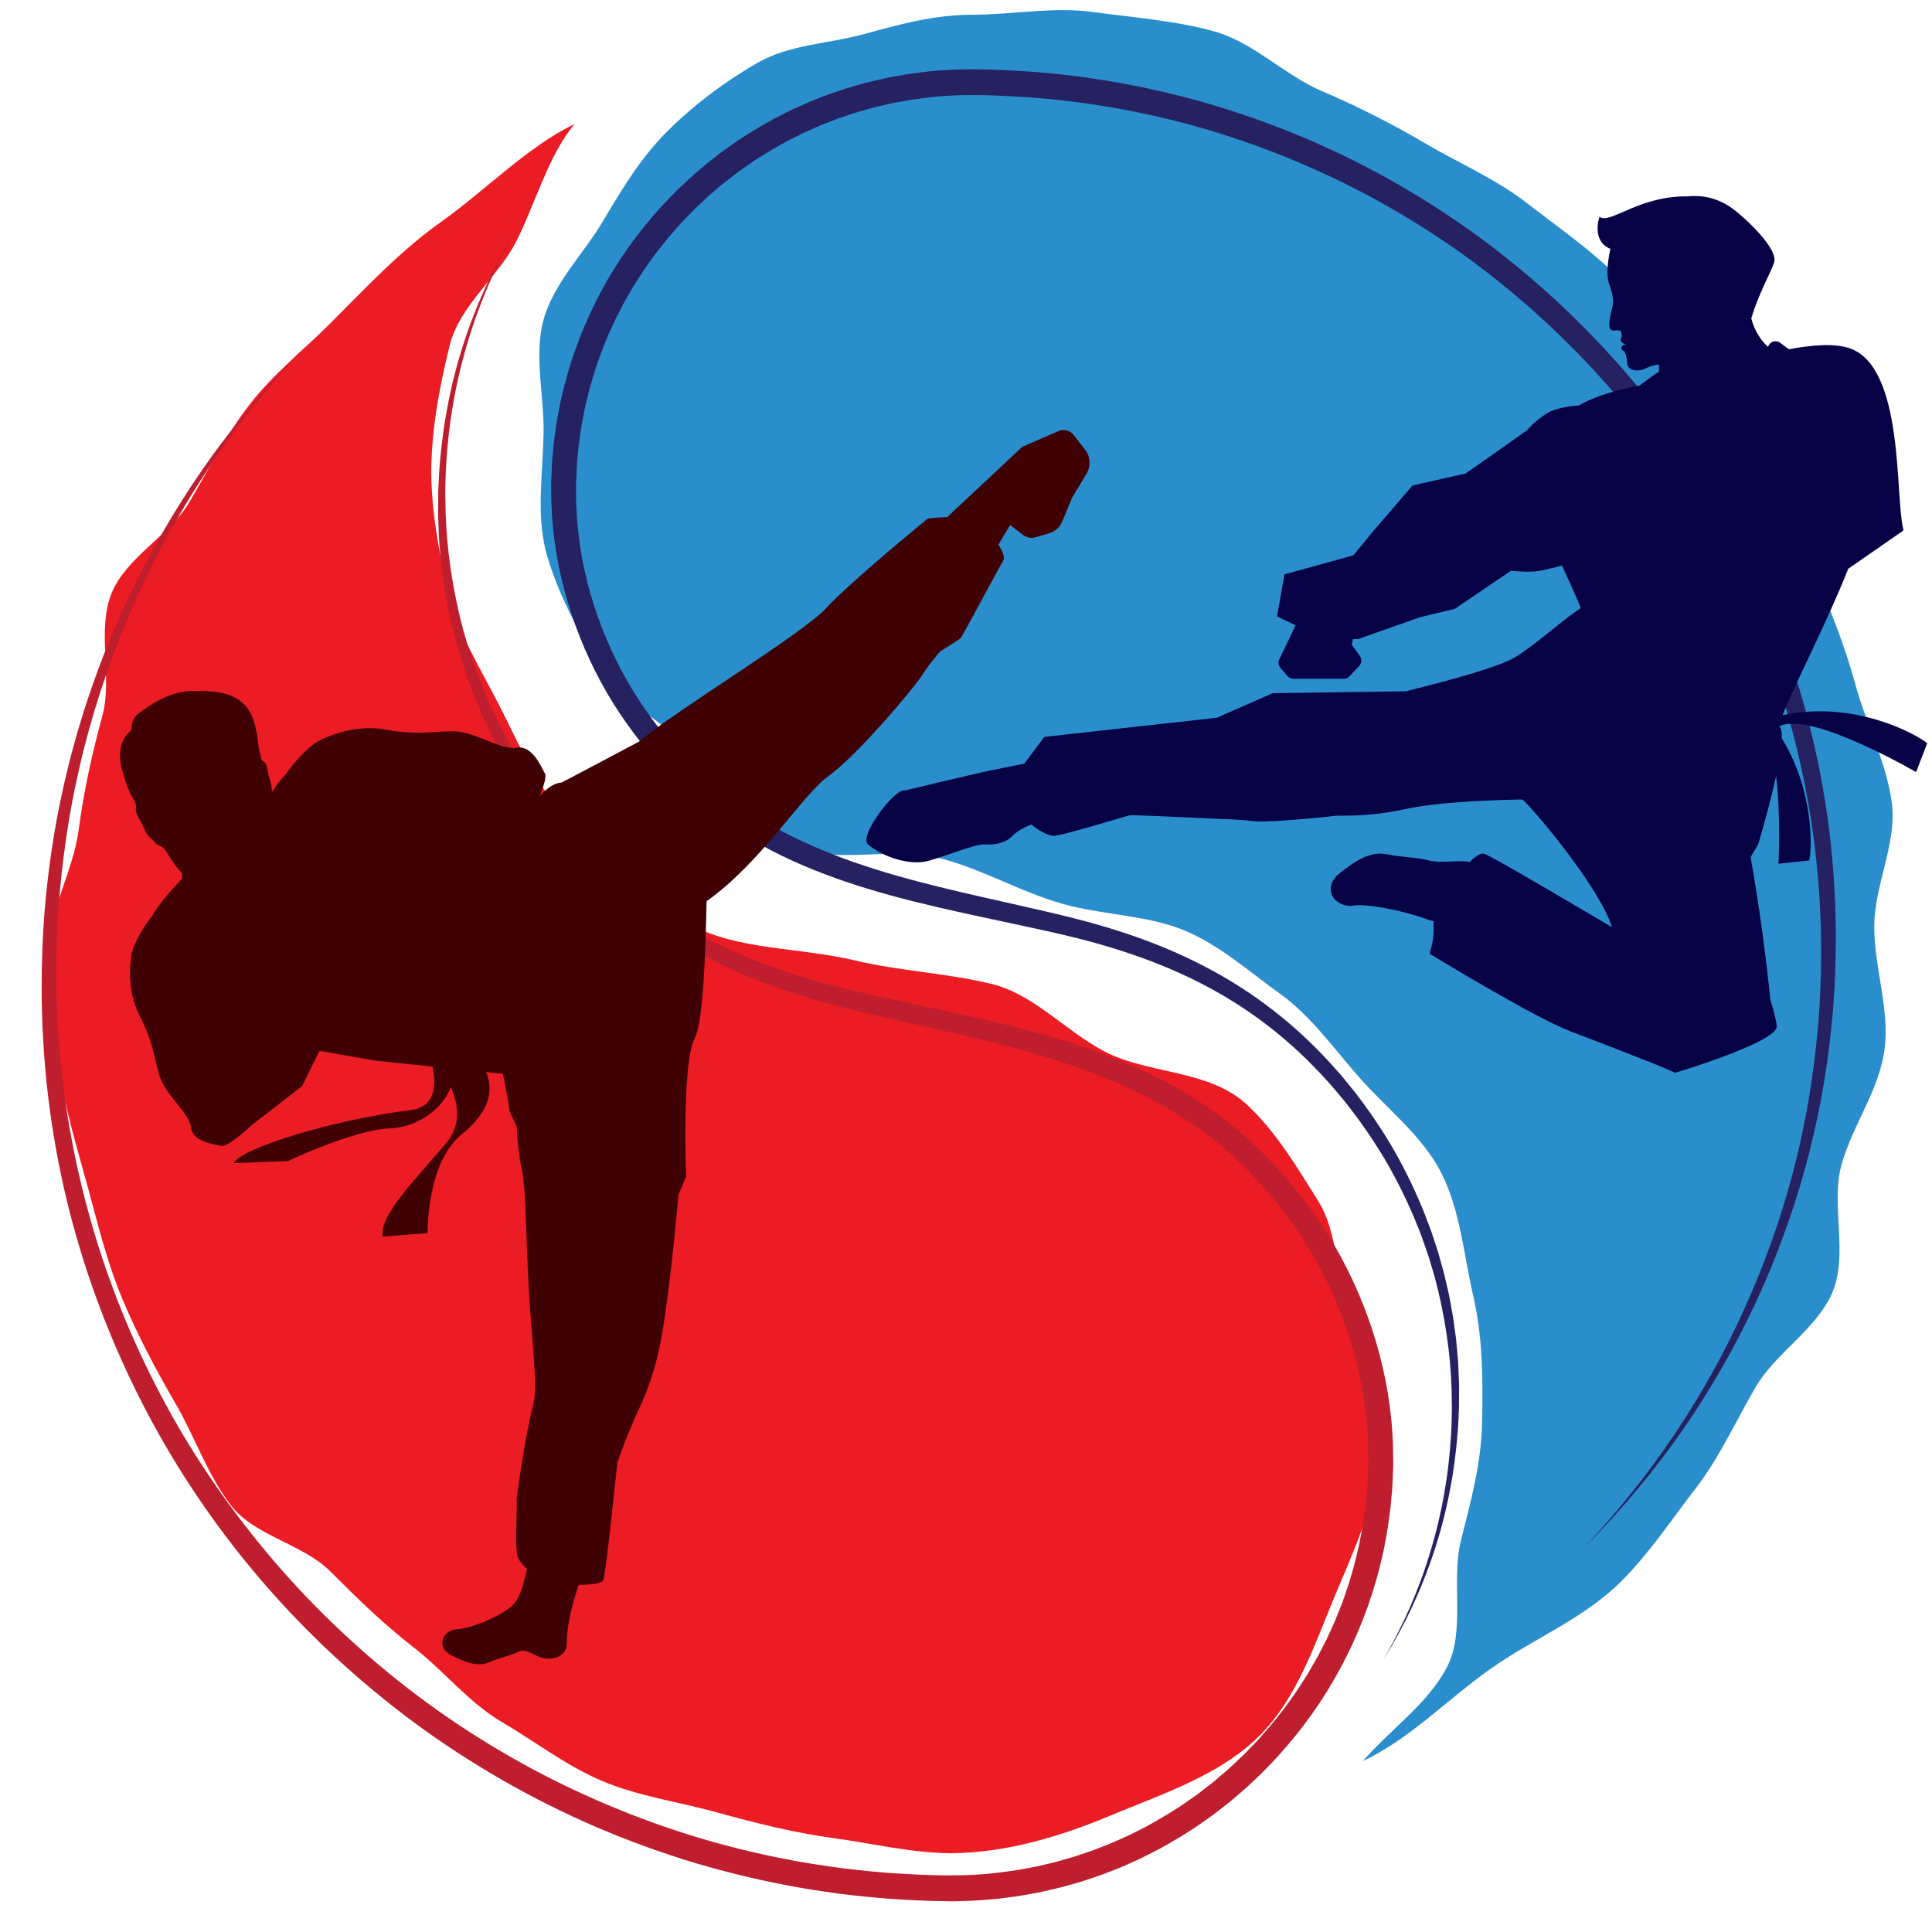 <?xml version="1.0" encoding="UTF-8" standalone="no"?>
<!-- Created with Inkscape (http://www.inkscape.org/) -->

<svg
   xmlns:dc="http://purl.org/dc/elements/1.1/"
   xmlns:cc="http://creativecommons.org/ns#"
   xmlns:rdf="http://www.w3.org/1999/02/22-rdf-syntax-ns#"
   xmlns:svg="http://www.w3.org/2000/svg"
   xmlns="http://www.w3.org/2000/svg"
   xmlns:sodipodi="http://sodipodi.sourceforge.net/DTD/sodipodi-0.dtd"
   xmlns:inkscape="http://www.inkscape.org/namespaces/inkscape"
   version="1.1"
   id="svg2"
   xml:space="preserve"
   width="600"
   height="600"
   viewBox="0 0 600 600"
   sodipodi:docname="tkd-scoreboard.svg"
   inkscape:version="0.92.5 (2060ec1f9f, 2020-04-08)"><defs
     id="defs6" /><sodipodi:namedview
     pagecolor="#ffffff"
     bordercolor="#666666"
     borderopacity="1"
     objecttolerance="10"
     gridtolerance="10"
     guidetolerance="10"
     inkscape:pageopacity="0"
     inkscape:pageshadow="2"
     inkscape:window-width="1920"
     inkscape:window-height="1019"
     id="namedview4"
     showgrid="false"
     inkscape:pagecheckerboard="true"
     borderlayer="true"
     inkscape:zoom="1"
     inkscape:cx="348.83132"
     inkscape:cy="291.75879"
     inkscape:window-x="0"
     inkscape:window-y="30"
     inkscape:window-maximized="1"
     inkscape:current-layer="g12" /><g
     id="g10"
     inkscape:groupmode="layer"
     inkscape:label="ink_ext_XXXXXX"
     transform="matrix(1.333,0,0,-1.333,0,600)"><g
       id="g12"
       transform="matrix(0.188,0,0,0.188,-868.644,-877.119)"><g
         id="g18"
         transform="scale(1.227)" /><path
         d="m 6309.333,4877.289 c 59.242,28.125 104.602,76.477 157.905,114.142 53.055,37.507 115.875,62.235 162.45,108.81 34.92,34.92 62.122,76.23 91.957,114.84 30.06,38.88 49.748,83.475 74.497,125.842 24.637,42.21 75.915,71.91 95.13,117.315 19.913,47.07 -2.272,108.45 11.047,157.319 13.365,49.027 46.8,92.88 53.483,143.415 6.637,50.085 -12.735,101.182 -12.735,152.437 0,51.142 28.417,103.32 21.825,153.292 -6.66,50.422 -31.815,97.695 -45.112,146.609 -13.275,48.78 -32.13,95.265 -51.952,142.267 -19.125,45.315 -32.602,93.127 -57.15,135.269 -24.637,42.3 -57.24,79.38 -87.187,118.215 -29.723,38.565 -62.82,74.025 -97.605,108.945 -34.785,34.897 -74.7,62.167 -113.175,92.025 -38.722,30.082 -82.845,48.712 -125.055,73.485 -42.053,24.705 -83.385,45.832 -128.655,65.115 -46.845,19.957 -85.297,60.795 -133.942,74.227 -48.803,13.477 -100.147,17.212 -150.48,24.052 -49.882,6.795 -100.305,-3.645 -151.375,-3.442 -47.061,-0.495 -87.979,-11.925 -132.34,-24.052 -44.863,-12.24 -92.176,-12.577 -132.428,-35.932 -39.755,-23.062 -76.858,-50.58 -110.313,-83.722 -33.568,-33.232 -57.231,-72.765 -80.707,-112.455 -23.755,-40.185 -60.559,-76.185 -73.186,-121.14 -12.476,-44.415 0.648,-94.297 -0.191,-141.547 -0.893,-50.287 -9.648,-102.307 4.027,-150.142 13.723,-47.992 38.286,-94.23 64.75,-136.642 26.372,-42.277 72.702,-67.387 109.813,-101.047 44.923,-40.725 76.489,-100.687 129.409,-123.637 53.341,-23.107 122.879,-0.292 180.223,-14.197 56.81,-13.77 109.361,-46.755 166.039,-60.187 47.88,-11.34 97.447,-12.51 139.387,-29.857 44.01,-18.18 80.572,-51.142 118.98,-78.66 36.81,-26.37 63.9,-64.147 96.412,-101.61 34.762,-40.072 79.537,-73.507 103.297,-120.127 23.872,-46.867 28.035,-101.947 39.892,-153.359 11.7,-50.805 11.835,-101.745 10.89,-154.979 -0.945,-52.29 -14.085,-98.73 -26.212,-147.217 -12.533,-50.22 5.872,-112.297 -17.302,-157.072 -23.602,-45.607 -71.167,-78.097 -104.31,-116.595"
         style="fill:#2a8ecd;fill-opacity:1;fill-rule:nonzero;stroke:none;stroke-width:0.225"
         id="path22"
         inkscape:connector-curvature="0" /><path
         d="m 5332.621,6906.062 c -57.679,-27.382 -112.171,-83.475 -164.059,-120.172 -51.655,-36.495 -93.564,-81.607 -138.908,-126.967 -34.004,-33.997 -70.814,-62.842 -99.88,-100.417 -29.264,-37.867 -50.283,-79.312 -74.374,-120.555 -24.008,-41.107 -77.524,-68.062 -96.23,-112.275 -19.384,-45.832 1.089,-105.39 -11.889,-153 -13.012,-47.722 -23.081,-93.667 -29.587,-142.852 -6.451,-48.757 -35.656,-95.805 -35.656,-145.709 0,-49.792 5.681,-99.832 12.103,-148.5 6.48,-49.072 21.474,-96.885 34.432,-144.494 12.919,-47.497 24.552,-96.165 43.855,-141.907 18.623,-44.122 41.15,-86.85 65.056,-127.889 23.992,-41.175 40.158,-89.482 69.304,-127.305 28.948,-37.552 89.293,-47.767 123.163,-81.765 33.867,-33.975 66.271,-65.497 103.723,-94.567 37.706,-29.272 67.504,-67.725 108.598,-91.867 40.95,-24.03 79.414,-53.977 123.482,-72.742 45.614,-19.44 95.625,-26.19 143.003,-39.285 47.513,-13.095 94.977,-25.155 143.966,-31.815 48.564,-6.615 97.544,-18.652 147.26,-18.855 68.98,0.743 135.985,21.33 198.018,47.272 61.987,25.92 133.56,49.117 182.61,97.717 49.23,48.735 71.37,121.095 97.875,183.104 26.505,62.01 54.787,128.182 56.002,197.459 0.877,48.982 -31.5,93.802 -44.82,140.377 -13.365,46.732 -10.102,101.407 -35.865,142.717 -25.672,41.152 -53.37,87.525 -89.505,120.284 -43.74,39.667 -112.86,37.26 -164.362,59.602 -51.952,22.5 -94.725,75.195 -150.57,88.74 -55.303,13.41 -113.688,15.953 -168.887,29.025 -71.005,16.83 -145.728,12.578 -203.809,44.37 -58.414,31.972 -110.889,81.54 -159.102,137.092 -33.847,39.015 -54.864,88.492 -77.992,133.875 -23.251,45.607 -52.209,91.44 -63.738,141.502 -11.394,49.455 -21.78,103.567 -20.86,155.407 0.902,50.895 11.068,103.207 22.858,150.412 12.217,48.915 59.265,83.835 81.823,127.439 22.979,44.415 40.691,109.08 72.961,146.542"
         style="fill:#ec1c24;fill-opacity:1;fill-rule:nonzero;stroke:none;stroke-width:0.225"
         id="path24"
         inkscape:connector-curvature="0" /><path
         d="m 6583.158,5141.573 c 0,0 3.555,3.848 10.44,11.318 3.465,3.712 7.74,8.347 12.645,14.017 4.928,5.625 10.732,12.06 16.988,19.62 25.335,29.947 61.178,75.262 99.18,137.767 18.922,31.297 38.362,66.847 56.745,106.852 4.522,10.035 9.203,20.227 13.568,30.825 1.103,2.632 2.228,5.287 3.353,7.942 l 1.665,3.938 1.62,4.072 c 2.16,5.445 4.343,10.935 6.548,16.492 8.438,22.162 16.785,45.247 24.142,69.592 0.945,3.015 1.89,6.053 2.835,9.113 0.877,3.083 1.778,6.165 2.655,9.27 1.755,6.21 3.6,12.443 5.287,18.765 1.643,6.322 3.285,12.712 4.95,19.147 1.71,6.412 3.06,12.982 4.612,19.53 5.985,26.302 11.318,53.527 15.322,81.675 4.072,28.147 7.29,57.172 9.292,86.94 1.935,29.79 2.632,60.345 2.07,91.485 -0.158,7.853 -0.27,15.795 -0.698,23.58 -0.18,3.915 -0.36,7.853 -0.517,11.768 l -0.27,5.918 -0.405,5.94 c -0.585,7.92 -1.035,15.908 -1.732,23.895 -0.765,7.987 -1.53,16.02 -2.295,24.075 -3.465,32.22 -8.527,64.867 -15.232,97.717 -13.432,65.745 -33.413,132.435 -60.998,198.134 -13.815,33.007 -29.317,65.407 -46.777,97.537 -17.438,32.107 -36.877,63.607 -58.095,94.32 -42.615,61.402 -92.047,119.812 -148.927,172.957 -28.102,26.37 -58.162,51.705 -89.595,75.33 -31.433,23.692 -64.575,45.562 -98.932,65.745 -34.38,20.182 -70.11,38.565 -107.01,54.765 l -13.86,6.053 -1.732,0.743 -1.597,0.675 -3.555,1.462 -7.11,2.902 c -4.725,1.913 -9.495,3.938 -14.22,5.782 l -14.062,5.355 c -18.788,7.178 -38.138,13.658 -57.465,19.845 -38.812,12.082 -78.48,21.87 -118.687,29.43 -10.035,2.025 -20.183,3.51 -30.262,5.22 -10.125,1.665 -20.295,2.902 -30.465,4.365 -10.192,1.147 -20.362,2.453 -30.6,3.42 -10.238,0.855 -20.453,2.002 -30.712,2.542 -40.905,2.587 -82.892,4.298 -122.303,-0.743 -10.049,-1.35 -20.133,-2.475 -30.078,-4.5 -4.975,-0.968 -10.001,-1.688 -14.942,-2.835 l -14.819,-3.42 c -4.966,-1.057 -9.83,-2.497 -14.708,-3.87 -4.871,-1.417 -9.774,-2.723 -14.623,-4.207 l -14.42,-4.838 -7.205,-2.453 -7.083,-2.768 -14.175,-5.513 -13.896,-6.187 -6.946,-3.105 c -2.297,-1.08 -4.536,-2.272 -6.806,-3.397 l -13.579,-6.862 c -17.755,-9.787 -35.293,-20.047 -51.73,-31.927 l -6.223,-4.365 -3.11,-2.183 -3.002,-2.34 -12.008,-9.315 c -4.077,-3.015 -7.805,-6.457 -11.684,-9.72 -3.821,-3.33 -7.76,-6.525 -11.484,-9.945 l -11.052,-10.44 -5.252,-4.973 -5.436,-5.625 -10.87,-11.295 -9.86,-11.25 c -6.68,-7.29 -12.76,-15.502 -19.089,-23.355 -1.611,-1.935 -3.058,-4.005 -4.525,-6.075 l -4.41,-6.143 -4.412,-6.142 -2.207,-3.083 -2.057,-3.172 c -5.425,-8.505 -11.137,-16.808 -16.011,-25.65 -2.495,-4.365 -5.139,-8.662 -7.519,-13.095 l -6.944,-13.387 c -1.141,-2.25 -2.356,-4.455 -3.438,-6.728 l -3.139,-6.84 -6.284,-13.702 -5.607,-13.973 -2.806,-6.997 c -0.911,-2.34 -1.663,-4.725 -2.502,-7.087 l -4.918,-14.22 c -1.593,-4.747 -2.86,-9.585 -4.311,-14.377 -3.022,-9.562 -5.148,-19.35 -7.524,-29.047 -1.289,-4.838 -2.002,-9.787 -2.999,-14.693 -0.889,-4.905 -1.969,-9.787 -2.707,-14.715 l -2.081,-14.828 c -0.335,-2.453 -0.729,-4.928 -1.017,-7.402 l -0.679,-7.425 -1.37,-14.873 c -0.306,-4.973 -0.452,-9.945 -0.691,-14.895 l -0.326,-7.447 -0.083,-1.867 c -0.041,-0.72 -0.036,-0.405 -0.025,-1.462 l 0.036,-3.825 0.14,-15.345 c 0.056,-2.52 -0.043,-5.197 0.142,-7.582 l 0.484,-7.268 0.938,-14.512 c 0.38,-4.86 1.134,-9.787 1.679,-14.67 0.65,-4.882 1.053,-9.787 1.899,-14.625 3.269,-19.417 7.157,-38.722 12.771,-57.487 10.838,-37.687 26.176,-73.845 45.36,-107.527 19.377,-33.57 42.507,-64.665 68.638,-92.497 3.303,-3.442 6.426,-7.065 9.862,-10.372 l 10.287,-9.877 5.132,-4.95 1.28,-1.238 1.188,-1.058 2.747,-2.408 c 3.647,-3.172 7.357,-6.615 10.919,-9.427 3.638,-2.925 7.072,-5.94 10.858,-8.775 3.762,-2.835 7.441,-5.76 11.257,-8.505 3.838,-2.723 7.67,-5.445 11.5,-8.168 3.915,-2.587 7.823,-5.175 11.727,-7.785 31.615,-20.183 65.378,-36.472 99.936,-49.995 34.591,-13.5 69.986,-24.232 105.426,-33.547 35.451,-9.315 70.94,-17.302 106.083,-25.2 17.573,-4.005 35.055,-7.987 52.403,-11.925 8.73,-2.025 17.212,-4.027 26.055,-6.232 8.55,-2.205 17.032,-4.275 25.56,-6.593 8.55,-2.475 17.122,-4.77 25.56,-7.357 8.37,-2.7 16.762,-5.175 25.02,-8.033 4.14,-1.44 8.258,-2.88 12.352,-4.32 4.117,-1.44 8.213,-2.835 12.24,-4.478 4.05,-1.575 8.078,-3.15 12.105,-4.725 l 6.03,-2.362 c 1.98,-0.81 3.96,-1.71 5.94,-2.542 31.725,-13.41 61.92,-29.137 89.955,-47.115 28.035,-17.955 53.865,-38.16 77.287,-59.895 11.79,-10.8 22.793,-22.14 33.413,-33.592 2.587,-2.925 5.175,-5.827 7.763,-8.707 l 3.87,-4.343 1.935,-2.16 c 0.36,-0.427 0.517,-0.562 1.058,-1.238 l 0.922,-1.125 c 4.793,-5.895 9.585,-11.745 14.332,-17.572 18.878,-24.187 35.505,-48.937 50.017,-74.07 14.377,-25.223 26.438,-50.827 36.81,-76.23 2.43,-6.412 4.86,-12.78 7.245,-19.102 1.26,-3.15 2.317,-6.345 3.353,-9.54 1.035,-3.195 2.092,-6.367 3.127,-9.517 1.035,-3.172 2.07,-6.322 3.105,-9.45 1.058,-3.127 1.8,-6.345 2.723,-9.495 1.755,-6.322 3.51,-12.577 5.242,-18.787 1.44,-6.3 2.88,-12.533 4.32,-18.697 0.698,-3.105 1.395,-6.188 2.092,-9.248 0.562,-3.105 1.125,-6.188 1.688,-9.248 1.103,-6.142 2.205,-12.217 3.285,-18.247 0.833,-6.075 1.643,-12.105 2.453,-18.067 0.383,-2.97 0.787,-5.94 1.192,-8.91 0.27,-2.97 0.54,-5.918 0.787,-8.865 0.517,-5.872 1.035,-11.7 1.552,-17.482 0.405,-5.782 0.495,-11.52 0.765,-17.212 0.113,-2.835 0.225,-5.647 0.338,-8.46 l 0.158,-4.207 v -4.185 c -0.045,-5.58 -0.09,-11.092 -0.113,-16.537 -0.023,-2.745 -0.045,-5.49 -0.068,-8.213 -0.135,-2.655 -0.247,-5.332 -0.383,-7.965 -0.27,-5.31 -0.383,-10.507 -0.81,-15.727 -0.405,-5.22 -0.833,-10.373 -1.238,-15.48 -2.002,-20.295 -4.455,-39.577 -7.987,-57.667 -6.57,-36.292 -15.885,-67.95 -25.492,-94.837 -9.63,-26.91 -19.62,-49.095 -28.305,-66.735 -8.887,-17.572 -16.312,-30.69 -21.51,-39.42 -5.265,-8.662 -7.987,-13.162 -7.987,-13.162 0,0 2.565,4.567 7.56,13.41 4.928,8.865 11.88,22.23 20.273,39.96 8.145,17.842 17.483,40.185 26.302,67.207 8.752,27 17.19,58.612 22.86,94.657 3.06,17.977 5.018,37.147 6.525,57.195 0.27,5.018 0.562,10.08 0.855,15.21 0.27,5.107 0.27,10.395 0.427,15.682 0.068,2.632 0.113,5.31 0.18,7.987 -0.045,2.632 -0.09,5.287 -0.135,7.942 -0.09,5.377 -0.18,10.8 -0.27,16.29 -1.395,43.83 -8.1,91.035 -21.217,139.882 -1.823,6.053 -3.645,12.15 -5.49,18.292 -0.968,3.06 -1.755,6.188 -2.857,9.225 -1.08,3.06 -2.16,6.12 -3.24,9.203 -1.058,3.06 -2.138,6.143 -3.24,9.247 -1.058,3.105 -2.16,6.21 -3.442,9.27 -2.475,6.12 -4.95,12.307 -7.447,18.517 -10.643,24.615 -22.905,49.387 -37.395,73.687 -14.693,24.165 -31.207,48.06 -49.725,71.032 -4.838,5.76 -9.72,11.543 -14.625,17.348 l -0.9,1.103 c -0.045,0.068 -0.562,0.608 -0.833,0.9 l -1.913,2.07 -3.803,4.162 c -2.565,2.768 -5.13,5.558 -7.695,8.348 -10.463,10.935 -21.308,21.78 -32.872,32.04 -22.973,20.655 -48.172,39.735 -75.487,56.632 -27.27,16.897 -56.632,31.612 -87.525,44.1 -30.847,12.465 -63.427,22.973 -96.637,31.612 -8.393,2.183 -17.01,4.185 -25.537,6.3 -8.28,1.935 -17.055,3.915 -25.65,5.805 -17.325,3.735 -34.785,7.515 -52.335,11.295 -35.242,7.492 -71.093,15.143 -107.244,24.21 -36.137,9.067 -72.592,19.665 -108.637,33.255 -36.025,13.568 -71.631,30.307 -105.212,51.525 -4.154,2.7 -8.312,5.422 -12.476,8.145 -4.115,2.812 -8.168,5.715 -12.26,8.572 -4.07,2.88 -8.008,5.963 -12.022,8.955 -4.01,2.97 -7.929,6.345 -11.9,9.495 -4.093,3.217 -7.535,6.412 -11.284,9.607 l -2.763,2.408 -1.571,1.373 -1.366,1.282 -5.468,5.197 c -3.645,3.465 -7.295,6.93 -10.948,10.395 -3.654,3.465 -6.993,7.268 -10.51,10.89 -27.839,29.25 -52.529,61.965 -73.285,97.402 -20.561,35.527 -37.1,73.755 -48.892,113.715 -11.772,40.005 -18.907,81.517 -19.93,124.177 l -0.196,15.345 -0.05,3.825 c -0.016,0.247 -0.014,1.823 0.025,2.385 l 0.077,1.98 0.315,7.92 c 0.232,5.265 0.378,10.552 0.686,15.817 l 1.395,15.795 0.702,7.92 c 0.297,2.61 0.7,5.242 1.046,7.875 l 2.164,15.75 c 0.769,5.242 1.885,10.44 2.817,15.66 1.04,5.197 1.798,10.485 3.139,15.615 18.378,83.092 57.476,162.202 114.239,227.384 l 10.791,12.307 10.856,11.295 5.431,5.647 c 0.378,0.405 1.451,1.44 1.696,1.665 l 1.467,1.395 2.934,2.768 11.749,11.092 c 3.96,3.667 8.14,7.065 12.204,10.62 4.122,3.465 8.098,7.133 12.429,10.35 l 12.773,9.945 3.197,2.475 3.305,2.34 6.62,4.657 c 17.505,12.668 36.169,23.647 55.089,34.087 l 14.465,7.335 c 2.419,1.192 4.808,2.475 7.252,3.623 l 7.4,3.308 14.812,6.615 15.111,5.895 7.558,2.947 7.681,2.587 15.381,5.152 c 5.17,1.575 10.397,2.97 15.592,4.455 5.2,1.462 10.388,2.992 15.682,4.095 l 15.795,3.645 c 5.269,1.215 10.62,2.002 15.925,3.015 10.6,2.115 21.339,3.33 32.042,4.747 43.823,5.355 85.864,3.375 128.187,0.743 10.575,-0.585 21.105,-1.778 31.657,-2.655 10.53,-1.035 21.015,-2.362 31.522,-3.578 10.44,-1.552 20.925,-2.857 31.343,-4.59 10.395,-1.8 20.835,-3.375 31.163,-5.49 41.4,-7.942 82.26,-18.157 122.175,-30.757 19.957,-6.435 39.645,-13.117 59.22,-20.677 l 14.67,-5.647 c 4.838,-1.913 9.518,-3.893 14.265,-5.85 l 7.088,-2.947 3.555,-1.462 1.958,-0.833 1.778,-0.787 14.22,-6.3 c 37.867,-16.92 74.475,-36.09 109.71,-57.082 35.212,-20.992 69.12,-43.717 101.272,-68.265 32.197,-24.57 62.64,-50.557 91.665,-78.165 l 5.445,-5.13 5.242,-5.175 10.44,-10.305 2.745,-2.723 2.565,-2.655 5.152,-5.332 c 3.442,-3.555 6.862,-7.11 10.305,-10.665 6.66,-7.268 13.41,-14.422 19.935,-21.757 3.24,-3.69 6.48,-7.357 9.72,-11.047 3.24,-3.667 6.457,-7.357 9.562,-11.115 25.267,-29.835 48.622,-60.795 70.042,-92.52 42.885,-63.405 77.827,-130.23 105.165,-197.639 27.383,-67.477 47.273,-135.832 59.895,-203.107 6.322,-33.66 10.98,-67.005 13.995,-99.877 0.652,-8.213 1.305,-16.402 1.958,-24.547 0.585,-8.167 0.922,-16.29 1.395,-24.367 l 0.315,-6.052 0.18,-6.053 c 0.113,-4.05 0.225,-8.078 0.36,-12.105 0.292,-8.077 0.27,-15.93 0.315,-23.805 0.09,-31.702 -1.103,-62.73 -3.533,-92.947 -2.52,-30.217 -6.188,-59.625 -10.935,-88.087 -4.635,-28.485 -10.575,-55.98 -17.167,-82.485 -1.71,-6.615 -3.195,-13.23 -5.062,-19.687 -1.823,-6.48 -3.6,-12.915 -5.4,-19.305 -1.823,-6.367 -3.825,-12.645 -5.715,-18.877 -0.968,-3.127 -1.913,-6.232 -2.88,-9.315 -1.012,-3.083 -2.047,-6.143 -3.06,-9.18 -32.197,-97.807 -74.34,-177.344 -113.872,-239.332 -19.8,-31.005 -39.083,-57.622 -56.7,-80.077 -4.32,-5.67 -8.685,-10.98 -12.848,-16.11 -4.14,-5.107 -8.1,-10.035 -12.06,-14.602 -3.938,-4.612 -7.673,-9 -11.227,-13.185 -3.645,-4.095 -7.11,-7.965 -10.373,-11.655 -6.48,-7.38 -12.488,-13.68 -17.595,-19.148 -5.085,-5.513 -9.495,-10.012 -13.072,-13.612 -7.11,-7.245 -10.8,-10.98 -10.8,-10.98"
         style="fill:#262261;fill-opacity:1;fill-rule:nonzero;stroke:none;stroke-width:0.225"
         id="path26"
         inkscape:connector-curvature="0" /><path
         d="m 6828.295,6160.819 c 40.68,15.48 166.657,-57.87 166.657,-57.87 l 13.793,35.752 c -15.03,12.15 -90.99,53.527 -179.235,34.74 13.41,35.595 52.695,109.485 81.337,181.439 l 67.972,47.182 v 0 c 0.472,0.225 0.495,1.147 0,3.127 -9.9,40.432 1.35,199.079 -65.767,222.817 -19.282,6.817 -48.735,4.072 -75.712,-1.08 l -10.98,8.123 c -4.32,3.195 -10.44,2.138 -13.432,-2.34 -0.54,-0.833 -1.147,-1.71 -1.755,-2.655 -11.52,10.867 -17.46,23.67 -20.453,35.055 9.158,31.365 23.962,56.07 28.282,69.367 5.647,17.325 -38.138,57.532 -53.325,68.04 -18.405,12.78 -37.17,15.615 -53.888,13.837 -60.997,0.877 -96.007,-35.212 -109.125,-25.222 0,0 -10.822,-29.632 13.477,-39.825 -2.97,-13.32 -5.647,-31.545 -1.688,-42.952 6.862,-19.71 5.242,-25.11 3.015,-33.93 -3.825,-15.075 -4.567,-25.335 3.6,-24.255 3.442,0.45 5.895,0.18 7.582,-0.292 2.408,-5.917 1.62,-7.2 0.585,-9.72 -1.643,-4.05 3.487,-6.705 6.907,-7.987 -0.877,0.18 -1.89,0.27 -2.88,0.113 -2.857,-0.45 -4.725,-3.083 -2.587,-6.21 0.877,-1.26 2.183,-0.787 2.993,-2.272 2.498,-4.478 3.308,-11.047 3.555,-15.66 0.36,-6.165 11.318,-10.845 24.39,-4.095 3.96,2.047 8.977,3.285 14.512,3.96 0,0 0.383,-3.397 0.023,-9.585 -1.35,-0.247 -2.678,-0.787 -3.87,-1.665 l -20.205,-14.917 c -21.038,-3.915 -52.875,-11.543 -74.88,-24.57 -10.688,-0.585 -21.915,-2.52 -33.233,-6.457 -4.95,-1.732 -18.99,-10.283 -30.915,-24.052 -25.875,-18.63 -76.41,-53.82 -76.41,-53.82 l -65.767,-14.85 -49.095,-57.105 -24.277,-29.497 -85.275,-23.512 -9.225,-52.042 23.062,-11.092 -20.25,-42.142 c -1.71,-3.555 -1.125,-7.763 1.44,-10.732 l 8.73,-10.012 c 1.867,-2.138 4.567,-3.375 7.425,-3.375 h 62.145 c 2.7,0 5.287,1.125 7.155,3.083 l 12.037,12.69 c 3.24,3.442 3.6,8.707 0.833,12.533 l -10.08,13.95 1.575,6.93 h 6.412 l 76.522,27.022 43.402,10.508 69.435,47.115 c 13.5,-1.373 27.45,-1.665 35.775,-0.045 6.322,1.238 16.605,3.712 27.585,6.503 7.357,-16.92 16.762,-35.707 23.108,-52.695 -22.59,-14.738 -56.318,-45.742 -81.202,-60.84 -18.27,-11.092 -73.868,-27.112 -135.855,-42.277 l -164.497,-2.295 -69.48,-30.487 -213.66,-23.737 -24.817,-33.142 c -18.18,-3.6 -34.672,-6.907 -42.615,-8.572 -22.837,-4.815 -105.349,-24.66 -105.349,-24.66 -12.276,3.263 -57.334,-56.205 -45.837,-66.6 14.137,-12.78 44.176,-25.02 68.278,-21.982 16.42,2.07 63.367,22.86 77.215,21.757 13.207,-1.058 26.212,2.745 32.805,9.832 5.22,5.602 13.748,10.575 24.12,14.985 11.408,-9.428 21.802,-13.725 26.527,-14.242 9.383,-1.035 92.88,25.492 96.75,25.695 3.87,0.225 122.422,-5.175 122.422,-5.175 0,0 14.76,-0.472 32.737,-2.52 9.652,-1.103 53.685,1.845 99.922,6.997 24.773,-0.338 53.302,1.215 83.115,7.74 38.002,8.325 92.812,11.317 146.79,12.352 4.657,-0.9 94.657,-105.142 111.487,-158.332 -42.502,24.93 -151.402,89.797 -159.232,91.237 -4.027,0.743 -10.283,-3.532 -17.28,-10.327 -2.947,0.54 -6.03,0.855 -9.135,0.877 -13.68,0.158 -29.295,-2.272 -42.367,1.147 -15.84,4.162 -33.998,3.803 -49.95,7.29 -23.4,5.152 -42.885,-10.62 -57.892,-21.915 -26.843,-20.115 -6.593,-45.292 16.087,-41.422 13.59,2.317 56.43,-4.5 92.7,-17.82 1.552,-0.562 3.578,-1.035 5.985,-1.485 -0.158,-2.677 -0.203,-5.422 -0.113,-8.257 0.652,-20.273 -5.872,-30.24 -4.23,-32.49 0,0 127.125,-77.917 174.645,-96.142 6.098,-2.34 106.672,-40.455 126.427,-49.86 l 2.43,-1.238 c 0,0 126.697,37.912 125.977,57.555 -0.203,5.985 -3.487,18.72 -7.965,33.525 -4.59,46.867 -13.342,114.255 -24.39,176.174 l 9.248,15.525 c 0,0 13.635,45 22.343,85.23 6.03,-50.287 2.97,-108.945 2.97,-108.945 l 38.115,4.095 c 3.487,16.785 5.535,86.872 -33.998,151.312 0.203,7.718 -0.765,13.095 -3.353,14.805 v 0 c 0.023,0.068 0.045,0.135 0.045,0.18 1.012,0.36 2.047,0.72 3.06,1.103"
         style="fill:#070145;fill-opacity:1;fill-rule:nonzero;stroke:none;stroke-width:0.225"
         id="path28"
         inkscape:connector-curvature="0" /><path
         d="m 5000.366,6632.058 c 0,0 -3.744,-4.05 -10.996,-11.902 -1.813,-1.957 -3.845,-4.162 -6.093,-6.592 -2.234,-2.453 -4.604,-5.197 -7.22,-8.145 -5.202,-5.94 -11.322,-12.713 -17.924,-20.655 -26.689,-31.522 -64.465,-79.2 -104.533,-145.012 -19.933,-32.94 -40.426,-70.357 -59.816,-112.477 -4.756,-10.575 -9.707,-21.307 -14.294,-32.445 -1.179,-2.768 -2.36,-5.558 -3.548,-8.37 l -1.755,-4.14 -1.703,-4.297 c -2.279,-5.737 -4.579,-11.52 -6.896,-17.348 -8.899,-23.355 -17.703,-47.655 -25.468,-73.282 -0.999,-3.195 -2,-6.39 -3.006,-9.607 -0.929,-3.24 -1.861,-6.503 -2.797,-9.765 -1.841,-6.525 -3.793,-13.095 -5.58,-19.755 -1.724,-6.683 -3.461,-13.41 -5.211,-20.182 -1.813,-6.75 -3.233,-13.658 -4.887,-20.565 -6.307,-27.675 -11.941,-56.362 -16.18,-86.017 -4.3,-29.632 -7.688,-60.187 -9.828,-91.552 -2.032,-31.387 -2.788,-63.562 -2.198,-96.367 0.162,-8.28 0.261,-16.627 0.713,-24.84 0.184,-4.117 0.367,-8.257 0.551,-12.397 l 0.275,-6.232 0.427,-6.255 c 0.614,-8.347 1.071,-16.762 1.82,-25.177 0.799,-8.415 1.602,-16.875 2.408,-25.357 3.636,-33.93 8.953,-68.332 16.002,-102.96 14.112,-69.232 35.154,-139.522 64.19,-208.732 14.542,-34.762 30.866,-68.917 49.259,-102.78 18.337,-33.817 38.81,-67.005 61.162,-99.382 44.872,-64.687 96.957,-126.247 156.861,-182.249 29.619,-27.787 61.285,-54.495 94.387,-79.38 33.124,-24.952 68.031,-48.015 104.24,-69.3 36.225,-21.262 73.861,-40.635 112.747,-57.712 l 14.605,-6.367 1.825,-0.81 1.679,-0.698 3.74,-1.53 7.488,-3.06 c 4.984,-2.025 10.001,-4.14 14.969,-6.098 l 14.839,-5.647 c 19.793,-7.56 40.165,-14.4 60.532,-20.902 40.894,-12.758 82.703,-23.085 125.077,-31.027 10.566,-2.16 21.247,-3.712 31.889,-5.513 10.652,-1.755 21.382,-3.06 32.078,-4.612 10.742,-1.192 21.472,-2.565 32.247,-3.6 10.784,-0.9 21.55,-2.115 32.373,-2.678 43.09,-2.722 87.309,-4.522 128.92,0.787 10.597,1.417 21.24,2.61 31.725,4.747 5.242,1.012 10.553,1.778 15.75,2.97 l 15.637,3.623 c 5.242,1.103 10.373,2.632 15.502,4.095 5.152,1.485 10.305,2.857 15.435,4.41 l 15.21,5.107 7.582,2.587 7.47,2.925 14.963,5.827 14.648,6.525 7.335,3.263 c 2.408,1.125 4.77,2.385 7.178,3.578 l 14.31,7.222 c 18.72,10.328 37.215,21.15 54.562,33.682 l 6.57,4.612 3.263,2.295 3.172,2.475 12.668,9.832 c 4.298,3.172 8.235,6.795 12.307,10.237 4.027,3.51 8.19,6.885 12.127,10.508 l 11.655,10.98 5.535,5.265 5.737,5.94 11.43,11.88 10.418,11.88 c 7.043,7.695 13.455,16.358 20.137,24.637 1.688,2.047 3.217,4.23 4.77,6.39 l 4.657,6.48 4.635,6.503 2.34,3.24 2.16,3.353 c 5.737,8.955 11.745,17.73 16.898,27.022 2.632,4.612 5.4,9.158 7.92,13.815 l 7.312,14.152 c 1.215,2.362 2.498,4.68 3.645,7.065 l 3.308,7.245 6.615,14.445 5.918,14.738 2.947,7.357 c 0.968,2.475 1.755,4.995 2.655,7.492 l 5.175,14.985 c 1.688,4.995 3.015,10.125 4.545,15.165 3.195,10.08 5.423,20.407 7.942,30.645 1.35,5.085 2.092,10.305 3.15,15.48 0.945,5.175 2.07,10.327 2.857,15.525 l 2.183,15.615 c 0.36,2.61 0.787,5.197 1.08,7.808 l 0.72,7.853 1.44,15.682 c 0.315,5.242 0.472,10.485 0.72,15.705 l 0.36,7.853 0.068,1.98 c 0.045,0.743 0.045,0.472 0.045,1.552 l -0.045,4.027 -0.158,16.155 c -0.045,2.655 0.045,5.467 -0.135,7.987 l -0.517,7.673 -0.99,15.322 c -0.405,5.13 -1.215,10.305 -1.778,15.457 -0.698,5.152 -1.125,10.35 -2.002,15.457 -3.465,20.453 -7.56,40.815 -13.477,60.615 -11.453,39.735 -27.63,77.85 -47.858,113.377 -20.43,35.392 -44.842,68.175 -72.382,97.515 -3.487,3.645 -6.795,7.447 -10.418,10.935 -3.623,3.465 -7.223,6.952 -10.845,10.418 l -5.4,5.22 -1.373,1.305 -1.238,1.103 -2.902,2.542 c -3.848,3.33 -7.74,6.975 -11.52,9.945 -3.825,3.06 -7.447,6.255 -11.453,9.248 -3.96,2.993 -7.853,6.075 -11.857,8.977 -4.072,2.857 -8.078,5.782 -12.15,8.595 -4.117,2.723 -8.235,5.468 -12.352,8.19 -33.345,21.307 -68.94,38.475 -105.367,52.695 -36.45,14.22 -73.755,25.537 -111.082,35.325 -37.348,9.787 -74.722,18.202 -111.719,26.505 -18.502,4.14 -36.909,8.28 -55.181,12.533 -9.191,2.137 -18.117,4.252 -27.425,6.547 -9.002,2.34 -17.924,4.5 -26.901,6.952 -8.998,2.587 -18.027,5.018 -26.892,7.718 -8.813,2.835 -17.656,5.445 -26.345,8.438 -4.34,1.53 -8.669,3.037 -12.991,4.545 -4.32,1.53 -8.649,2.97 -12.881,4.702 -4.25,1.665 -8.492,3.33 -12.726,4.973 l -6.34,2.498 c -2.102,0.855 -4.171,1.778 -6.253,2.678 -33.379,14.085 -65.153,30.6 -94.646,49.522 -29.509,18.877 -56.698,40.117 -81.342,62.977 -6.082,5.805 -12.355,11.34 -18.031,17.415 -2.898,2.97 -5.789,5.94 -8.671,8.887 l -4.316,4.433 c -1.429,1.485 -2.756,3.06 -4.136,4.59 -2.734,3.06 -5.461,6.12 -8.179,9.157 l -4.072,4.567 -2.03,2.272 c -0.387,0.45 -0.562,0.608 -1.127,1.305 l -0.95,1.147 c -5.065,6.21 -10.1,12.375 -15.107,18.517 -19.865,25.425 -37.382,51.48 -52.663,77.895 -15.136,26.55 -27.828,53.482 -38.77,80.212 -2.565,6.75 -5.112,13.432 -7.641,20.092 -1.321,3.308 -2.432,6.683 -3.517,10.035 -1.103,3.352 -2.2,6.682 -3.296,10.012 -1.093,3.33 -2.183,6.66 -3.267,9.945 -1.121,3.308 -1.919,6.683 -2.887,9.99 -1.852,6.638 -3.69,13.23 -5.513,19.777 -1.53,6.615 -3.046,13.162 -4.552,19.665 -0.743,3.263 -1.483,6.503 -2.219,9.742 -0.594,3.24 -1.186,6.48 -1.775,9.72 -1.17,6.457 -2.331,12.87 -3.481,19.192 -0.864,6.412 -1.721,12.735 -2.57,19.012 -0.425,3.15 -0.846,6.277 -1.267,9.383 -0.283,3.127 -0.565,6.232 -0.846,9.337 -0.547,6.188 -1.089,12.33 -1.625,18.405 -0.439,6.075 -0.544,12.127 -0.828,18.09 -0.119,2.993 -0.238,5.963 -0.358,8.932 l -0.178,4.41 0.014,4.41 c 0.036,5.872 0.07,11.655 0.103,17.415 0.023,2.88 0.045,5.76 0.068,8.617 0.128,2.812 0.257,5.625 0.385,8.415 0.295,5.58 0.414,11.047 0.848,16.538 0.434,5.49 0.862,10.935 1.287,16.29 2.104,21.375 4.671,41.67 8.372,60.727 6.896,38.182 16.684,71.505 26.779,99.832 10.116,28.35 20.63,51.682 29.745,70.29 9.34,18.495 17.147,32.31 22.626,41.49 5.533,9.158 8.39,13.883 8.39,13.883 0,0 -2.711,-4.815 -7.967,-14.107 -5.209,-9.337 -12.539,-23.4 -21.38,-42.075 -8.593,-18.765 -18.441,-42.3 -27.74,-70.74 -9.236,-28.417 -18.157,-61.695 -24.147,-99.675 -3.233,-18.945 -5.312,-39.105 -6.91,-60.232 -0.295,-5.265 -0.596,-10.598 -0.9,-15.997 -0.306,-5.4 -0.301,-10.957 -0.47,-16.538 -0.063,-2.768 -0.128,-5.58 -0.194,-8.393 0.045,-2.79 0.09,-5.58 0.133,-8.37 0.097,-5.67 0.194,-11.385 0.29,-17.168 1.429,-46.17 8.471,-95.917 22.266,-147.352 1.908,-6.367 3.832,-12.803 5.771,-19.282 1.01,-3.217 1.849,-6.525 3.008,-9.72 1.127,-3.217 2.257,-6.457 3.391,-9.675 1.132,-3.24 2.27,-6.503 3.411,-9.765 1.121,-3.263 2.27,-6.547 3.627,-9.765 2.599,-6.457 5.213,-12.96 7.848,-19.508 11.2,-25.942 24.095,-52.042 39.35,-77.647 15.462,-25.492 32.857,-50.67 52.362,-74.88 5.098,-6.053 10.224,-12.15 15.381,-18.293 l 0.965,-1.147 c 0.061,-0.09 0.594,-0.652 0.869,-0.945 l 2.009,-2.183 4.027,-4.388 c 2.689,-2.925 5.382,-5.85 8.086,-8.797 1.363,-1.462 2.675,-2.97 4.086,-4.388 l 4.257,-4.23 c 2.839,-2.835 5.69,-5.692 8.545,-8.527 5.596,-5.827 11.761,-11.092 17.732,-16.628 24.205,-21.78 50.769,-41.917 79.531,-59.715 28.75,-17.842 59.67,-33.345 92.227,-46.53 32.513,-13.14 66.818,-24.21 101.828,-33.322 8.827,-2.295 17.896,-4.41 26.885,-6.637 8.735,-2.07 17.962,-4.14 27.005,-6.143 18.191,-4.027 36.578,-7.965 55.123,-11.902 37.091,-7.92 74.83,-15.975 112.864,-25.515 38.047,-9.562 76.388,-20.722 114.3,-35.032 37.89,-14.265 75.352,-31.905 110.655,-54.202 4.365,-2.857 8.73,-5.715 13.117,-8.572 4.32,-2.947 8.572,-6.008 12.87,-9 4.298,-3.038 8.415,-6.3 12.645,-9.428 4.207,-3.127 8.325,-6.66 12.51,-9.99 4.298,-3.375 7.92,-6.728 11.857,-10.102 l 2.925,-2.52 1.643,-1.44 1.417,-1.35 5.76,-5.468 c 3.825,-3.645 7.673,-7.29 11.498,-10.935 3.848,-3.645 7.357,-7.628 11.047,-11.453 29.273,-30.757 55.237,-65.16 77.04,-102.42 21.622,-37.35 39.015,-77.557 51.39,-119.565 12.375,-42.075 19.867,-85.725 20.925,-130.544 l 0.225,-16.155 0.045,-4.027 c 0.023,-0.27 0.023,-1.89 -0.023,-2.498 l -0.09,-2.07 -0.338,-8.325 c -0.225,-5.535 -0.383,-11.092 -0.72,-16.628 l -1.462,-16.605 -0.743,-8.325 c -0.315,-2.768 -0.743,-5.512 -1.103,-8.28 l -2.272,-16.56 c -0.81,-5.513 -1.98,-10.98 -2.97,-16.47 -1.08,-5.468 -1.89,-11.002 -3.285,-16.425 -19.327,-87.345 -60.457,-170.504 -120.105,-239.017 -3.78,-4.32 -7.56,-8.707 -11.34,-12.915 l -11.43,-11.902 -5.737,-5.94 c -0.383,-0.45 -1.485,-1.508 -1.755,-1.755 l -1.552,-1.462 -3.083,-2.902 -12.352,-11.677 c -4.162,-3.848 -8.55,-7.425 -12.825,-11.16 -4.343,-3.645 -8.527,-7.492 -13.072,-10.867 l -13.432,-10.462 -3.353,-2.61 -3.487,-2.453 -6.952,-4.905 c -18.405,-13.32 -38.025,-24.862 -57.915,-35.82 l -15.21,-7.717 c -2.542,-1.26 -5.04,-2.587 -7.628,-3.803 l -7.763,-3.487 -15.57,-6.952 -15.885,-6.188 -7.942,-3.082 -8.078,-2.745 -16.177,-5.4 c -5.445,-1.665 -10.935,-3.127 -16.402,-4.702 -5.445,-1.53 -10.912,-3.127 -16.47,-4.298 l -16.605,-3.848 c -5.535,-1.26 -11.16,-2.092 -16.74,-3.15 -11.16,-2.228 -22.433,-3.51 -33.682,-4.995 l -4.23,-0.562 c -1.417,-0.135 -2.857,-0.247 -4.298,-0.36 l -8.595,-0.72 -8.606,-0.698 c -2.849,-0.203 -5.794,-0.517 -8.494,-0.562 l -16.508,-0.562 -4.129,-0.135 -2.061,-0.068 c -0.551,-0.045 -2.551,-0.023 -2.698,-0.023 l -8.37,0.158 -16.735,0.27 c -5.575,0.113 -11.144,0.427 -16.715,0.63 -5.571,0.27 -11.146,0.405 -16.709,0.765 l -16.681,1.08 c -11.126,0.608 -22.201,1.867 -33.293,2.812 -11.079,1.058 -22.117,2.475 -33.163,3.757 -11.002,1.62 -22.032,2.993 -32.985,4.815 -10.946,1.89 -21.922,3.555 -32.787,5.782 -43.567,8.325 -86.542,19.102 -128.549,32.332 -20.986,6.795 -41.71,13.815 -62.3,21.757 l -15.442,5.94 c -5.074,2.002 -10.001,4.117 -15.005,6.165 l -7.477,3.083 -3.735,1.552 -2.047,0.855 -1.874,0.833 -14.963,6.638 c -39.836,17.797 -78.376,37.957 -115.441,60.03 -37.051,22.095 -72.736,45.99 -106.564,71.82 -33.887,25.852 -65.927,53.19 -96.466,82.215 l -5.724,5.4 -5.515,5.445 c -3.674,3.623 -7.346,7.245 -11.011,10.867 l -2.862,2.835 -2.716,2.812 -5.427,5.602 c -3.613,3.735 -7.222,7.47 -10.829,11.205 -7.009,7.65 -14.121,15.187 -20.995,22.905 -3.411,3.87 -6.817,7.74 -10.22,11.61 -3.422,3.87 -6.8,7.74 -10.066,11.722 -26.597,31.365 -51.172,63.922 -73.71,97.335 -45.157,66.69 -81.949,136.98 -110.736,207.922 -28.834,71.01 -49.772,142.919 -63.094,213.727 -6.669,35.415 -11.565,70.515 -14.758,105.097 -0.693,8.662 -1.381,17.28 -2.07,25.852 -0.634,8.572 -0.974,17.122 -1.474,25.627 l -0.34,6.367 -0.191,6.39 c -0.126,4.23 -0.25,8.482 -0.373,12.712 -0.335,8.505 -0.31,16.785 -0.351,25.065 -0.108,33.367 1.141,66.015 3.67,97.83 2.644,31.792 6.496,62.752 11.47,92.722 4.862,29.97 11.113,58.927 18.025,86.827 1.804,6.952 3.373,13.927 5.337,20.722 1.899,6.817 3.784,13.59 5.654,20.317 1.933,6.705 4.034,13.297 6.019,19.867 1.008,3.285 2.014,6.57 3.013,9.81 1.078,3.24 2.151,6.457 3.22,9.675 33.851,102.937 78.149,186.727 119.747,251.999 20.812,32.647 41.107,60.66 59.623,84.33 4.538,5.985 9.139,11.565 13.509,16.965 4.374,5.378 8.532,10.575 12.706,15.39 4.122,4.837 8.055,9.472 11.797,13.882 3.836,4.32 7.474,8.393 10.915,12.262 6.815,7.807 13.129,14.422 18.517,20.182 2.707,2.88 5.159,5.558 7.465,7.942 2.32,2.362 4.417,4.5 6.289,6.412 7.484,7.628 11.347,11.565 11.347,11.565"
         style="fill:#be1e2d;fill-opacity:1;fill-rule:nonzero;stroke:none;stroke-width:0.225"
         id="path30"
         inkscape:connector-curvature="0" /><path
         d="m 5965.264,6502.323 -14.287,18.382 c -4.455,5.76 -12.262,7.74 -18.945,4.815 l -44.82,-19.575 -93.022,-87.075 c -12.197,-0.45 -22.39,-1.395 -24.165,-1.867 0,0 -95.582,-78.12 -125.422,-110.61 -29.554,-32.197 -188.606,-128.317 -232.357,-165.757 -46.321,-24.66 -95.906,-50.737 -95.906,-50.737 0,0 -11.957,0.787 -27.11,-16.965 5.472,13.545 8.492,24.592 6.696,27.877 -4.774,8.73 -16.018,35.887 -35.19,32.355 -19.174,-3.533 -51.66,20.115 -78.259,20.295 -26.602,0.203 -45.124,-5.13 -84.89,2.25 -39.764,7.38 -80.059,-11.475 -88.423,-18.09 -14.299,-11.34 -25.641,-24.345 -34.677,-37.665 -0.025,-0.023 -0.047,-0.045 -0.072,-0.067 -4.617,-4.162 -10.575,-12.037 -16.965,-21.622 -0.079,4.86 -0.88,9.517 -2.338,14.647 -2.124,6.03 -3.211,12.42 -4.556,18.652 -0.862,3.982 -4.189,3.645 -5.747,6.795 -0.97,1.98 -1.01,4.32 -1.638,6.412 -0.869,2.88 -1.586,5.31 -2.344,10.35 -0.385,2.565 -0.713,5.152 -0.947,7.74 -0.346,3.78 -0.522,7.65 -1.924,11.205 l -0.25,0.698 c -0.144,0.968 -0.299,1.958 -0.488,2.97 -8.903,47.97 -54.533,45.382 -71.415,45.72 -16.884,0.338 -38.245,-0.675 -74.554,-28.53 -6.556,-5.018 -7.904,-13.59 -7.936,-19.665 -8.253,-7.043 -16.22,-19.192 -13.651,-39.172 0.351,-3.015 0.97,-6.007 1.762,-9 l 0.016,-0.045 c 0.07,-0.247 0.142,-0.54 0.211,-0.81 2.545,-9.675 5.513,-19.328 9.572,-28.485 2.61,-5.895 8.746,-12.42 7.693,-19.215 -0.052,-0.315 -0.09,-0.652 -0.115,-0.968 -0.572,-7.447 5.542,-13.725 8.284,-20.227 4.943,-11.7 6.356,-12.712 12.454,-18.54 0.167,-0.158 0.34,-0.315 0.511,-0.472 0.549,-0.675 1.114,-1.373 1.71,-2.025 4.127,-4.567 7.67,-4.275 12.352,-8.28 4.52,-6.728 13.055,-20.655 17.39,-25.47 1.454,-1.62 2.986,-3.172 4.583,-4.657 -0.151,-2.295 -0.115,-4.567 0.211,-6.615 -15.676,-16.83 -31.694,-35.347 -36.477,-45.54 -0.011,-0.023 -0.02,-0.045 -0.032,-0.068 -9.407,-11.61 -17.937,-25.2 -24.163,-40.972 -3.64,-9.203 -9.565,-50.107 7.695,-83.452 17.26,-33.367 17.496,-51.277 24.822,-74.88 7.326,-23.58 37.084,-46.102 39.1,-64.102 2.014,-18 29.178,-20.677 38.227,-22.59 1.319,-0.27 3.497,0.427 6.26,1.867 v -0.023 l 0.036,0.045 c 7.574,3.938 19.645,13.455 31.486,24.435 l 61.618,47.79 21.451,43.627 71.372,-12.352 68.749,-7.065 c 4.502,-21.375 4.374,-49.792 -26.417,-53.752 -99.722,-12.803 -210.276,-47.407 -220.097,-65.88 l 67.32,2.475 c 0,0 81.425,38.812 126.218,40.545 30.582,1.17 63.855,20.407 75.598,51.097 9.511,-21.06 13.387,-47.002 -6.041,-69.817 -41.164,-48.375 -82.363,-89.37 -78.408,-115.312 l 55.764,4.207 c 0,0 -1.625,87.007 42.154,122.31 28.732,23.175 42.325,49.5 30.251,77.31 l 20.869,-2.16 c 0,0 7.929,-39.015 7.929,-44.302 0,-1.867 3.946,-10.44 9.054,-20.745 1.062,-20.43 3.328,-39.172 6.145,-51.682 5.729,-25.402 5.382,-86.467 9.047,-151.424 3.217,-57.06 11.239,-118.732 5.821,-140.017 -11.588,-45.562 -21.123,-119.16 -21.123,-119.16 1.613,-4.838 -3.339,-63.9 2.529,-73.867 2.772,-4.725 6.349,-8.797 10.48,-12.307 -4.138,-18.382 -8.809,-38.812 -20.506,-47.565 -23.378,-17.505 -55.537,-26.91 -65.961,-27.27 -17.381,-0.562 -28.561,-22.275 -5.634,-33.12 12.836,-6.075 29.664,-14.805 46.211,-7.447 11.275,5.018 24.786,7.515 35.892,12.982 7.117,3.51 17.397,-3.353 23.758,-6.008 10.222,-4.275 22.916,-4.253 31.169,4.095 5.792,5.85 4.106,13.837 4.689,21.397 0.673,8.707 2.09,17.347 3.935,25.875 2.736,12.645 6.417,25.042 10.593,37.282 16.177,-0.247 28.741,2.34 30.215,5.513 3.812,8.212 16.823,142.447 17.813,146.024 0.99,3.578 9.569,26.707 9.569,26.707 0,0 10.206,25.335 17.561,41.062 7.353,15.727 20.412,45.472 28.431,93.645 8.489,50.985 15.242,118.102 20.106,170.887 l 9.347,21.802 c 0,0 -1.17,28.98 -0.907,63.607 0.275,0.405 0.25,0.72 0.01,0.922 0.344,41.625 2.783,91.012 11.801,107.887 9.875,18.472 13.293,103.32 14.438,169.109 67.727,47.812 118.192,131.31 150.597,154.687 37.172,26.842 107.496,110.925 116.075,124.785 8.579,13.86 22.822,30.15 22.822,30.15 0,0 23.191,13.995 25.502,16.627 2.311,2.61 47.662,87.772 52.162,94.995 2.88,4.635 1.26,8.865 -5.4,20.767 l 14.377,24.21 16.087,-12.285 c 4.455,-3.42 10.283,-4.5 15.66,-2.902 l 16.852,4.995 c 7.2,2.138 13.072,7.425 15.953,14.355 l 12.42,29.925 17.842,29.7 c 5.535,9.225 4.838,20.902 -1.755,29.407"
         style="fill:#3f0104;fill-opacity:1;fill-rule:nonzero;stroke:none;stroke-width:0.225"
         id="path32"
         inkscape:connector-curvature="0" /></g></g></svg>